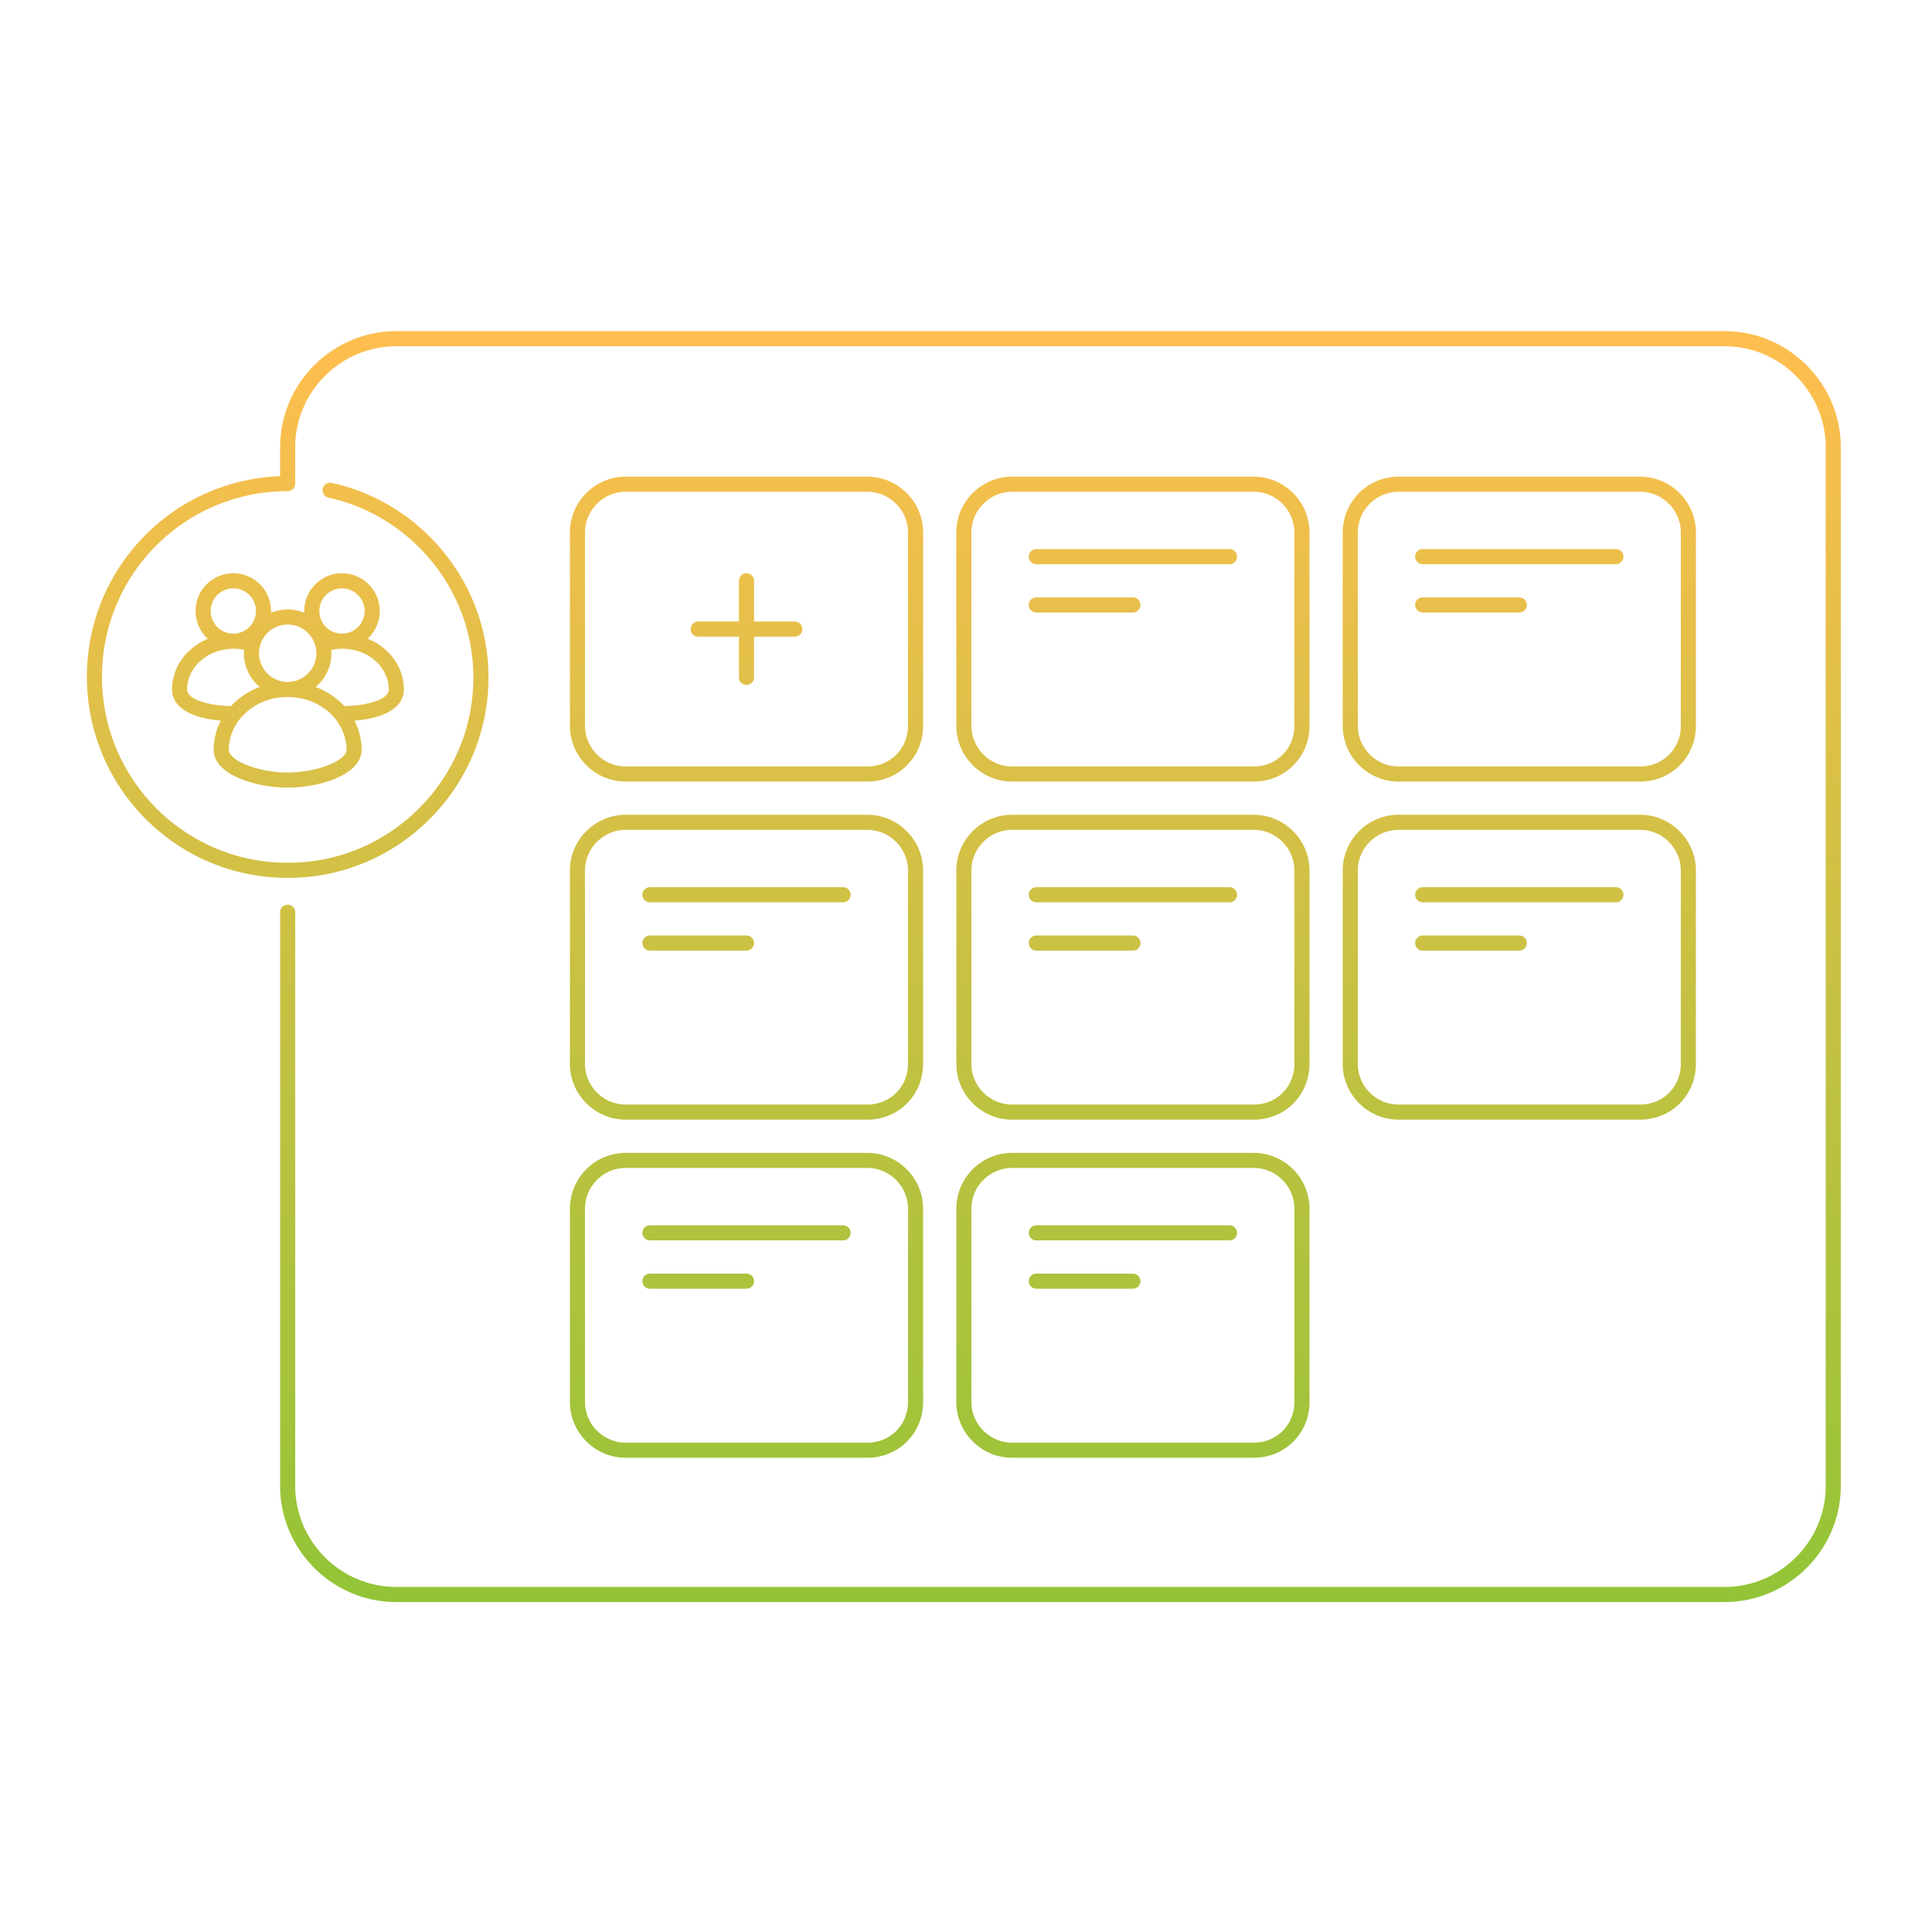 <svg width="320" height="320" viewBox="0 0 320 320" fill="none" xmlns="http://www.w3.org/2000/svg"><path d="M54.906 79.978a1.25 1.25 0 0 0-.523 2.444l.523-2.444ZM79.344 116.7l1.239.173-1.239-.173Zm-30 27.4-.057-1.249-.01.001.067 1.248Zm-1.7-64v1.25c.69 0 1.25-.56 1.25-1.25h-1.25Zm1.25 71a1.25 1.25 0 0 0-2.5 0h2.5Zm-7.545-43.214a1.25 1.25 0 0 0 .79-2.372l-.79 2.372Zm-2.604 11.564a1.25 1.25 0 0 0 0-2.5v2.5Zm17.9-2.5a1.25 1.25 0 0 0 0 2.5v-2.5Zm-3.396-11.436a1.25 1.25 0 1 0 .79 2.372l-.79-2.372Zm71.646-9.314a1.25 1.25 0 0 0-2.5 0h2.5Zm-2.5 16a1.25 1.25 0 1 0 2.5 0h-2.5Zm9.25-6.75a1.25 1.25 0 0 0 0-2.5v2.5Zm-16-2.5a1.25 1.25 0 1 0 0 2.5v-2.5Zm56-12a1.25 1.25 0 1 0 0 2.5v-2.5Zm32 2.5a1.25 1.25 0 0 0 0-2.5v2.5Zm-32 5.5a1.25 1.25 0 1 0 0 2.5v-2.5Zm16 2.5a1.25 1.25 0 0 0 0-2.5v2.5Zm48-10.5a1.25 1.25 0 1 0 0 2.5v-2.5Zm32 2.5a1.25 1.25 0 0 0 0-2.5v2.5Zm-32 5.5a1.25 1.25 0 1 0 0 2.5v-2.5Zm16 2.5a1.25 1.25 0 0 0 0-2.5v2.5Zm-80 45.5a1.25 1.25 0 1 0 0 2.5v-2.5Zm32 2.5a1.25 1.25 0 0 0 0-2.5v2.5Zm-32 5.5a1.25 1.25 0 1 0 0 2.5v-2.5Zm16 2.5a1.25 1.25 0 0 0 0-2.5v2.5Zm48-10.5a1.25 1.25 0 1 0 0 2.5v-2.5Zm32 2.5a1.25 1.25 0 0 0 0-2.5v2.5Zm-32 5.5a1.25 1.25 0 1 0 0 2.5v-2.5Zm16 2.5a1.25 1.25 0 0 0 0-2.5v2.5Zm-80 45.5a1.25 1.25 0 1 0 0 2.5v-2.5Zm32 2.5a1.25 1.25 0 0 0 0-2.5v2.5Zm-32 5.5a1.25 1.25 0 1 0 0 2.5v-2.5Zm16 2.5a1.25 1.25 0 0 0 0-2.5v2.5Zm-80-66.5a1.25 1.25 0 1 0 0 2.5v-2.5Zm32 2.5a1.25 1.25 0 0 0 0-2.5v2.5Zm-32 5.5a1.25 1.25 0 1 0 0 2.5v-2.5Zm16 2.5a1.25 1.25 0 0 0 0-2.5v2.5Zm-16 45.5a1.25 1.25 0 1 0 0 2.5v-2.5Zm32 2.5a1.25 1.25 0 0 0 0-2.5v2.5Zm-32 5.5a1.25 1.25 0 1 0 0 2.5v-2.5Zm16 2.5a1.25 1.25 0 0 0 0-2.5v2.5ZM54.383 82.422c14.79 3.17 26.029 17.586 23.723 34.105l2.477.346c2.495-17.88-9.667-33.465-25.677-36.895l-.523 2.444Zm23.724 34.105c-2.018 14.409-14.227 25.652-28.82 26.324l.115 2.498c15.806-.728 28.998-12.885 31.18-28.476l-2.475-.346Zm-28.83 26.325c-17.677.96-32.383-13.161-32.383-30.752h-2.5c0 19.009 15.895 34.287 35.018 33.248l-.135-2.496ZM16.894 112.1c0-17.01 13.74-30.75 30.75-30.75v-2.5c-18.39 0-33.25 14.86-33.25 33.25h2.5Zm32-32v-6h-2.5v6h2.5Zm0-6c0-9.21 7.54-16.75 16.75-16.75v-2.5c-10.59 0-19.25 8.66-19.25 19.25h2.5Zm16.75-16.75h220.001v-2.5h-220v2.5Zm220.001 0c9.209 0 16.75 7.54 16.75 16.75h2.5c0-10.59-8.66-19.25-19.25-19.25v2.5Zm16.75 16.75v172h2.5v-172h-2.5Zm0 172c0 9.21-7.541 16.75-16.75 16.75v2.5c10.59 0 19.25-8.66 19.25-19.25h-2.5Zm-16.75 16.75h-220v2.5h220v-2.5Zm-220 0c-9.21 0-16.75-7.54-16.75-16.75h-2.5c0 10.59 8.66 19.25 19.25 19.25v-2.5Zm-16.75-16.75v-95h-2.5v95h2.5ZM42.14 105.514a10.666 10.666 0 0 0-3.395-.564v2.5a8.16 8.16 0 0 1 2.604.436l.79-2.372Zm-3.395-.564c-5.553 0-10.25 4.03-10.25 9.25h2.5c0-3.58 3.302-6.75 7.75-6.75v-2.5Zm-10.25 9.25c0 2.356 1.985 3.643 3.83 4.302 1.935.692 4.343.948 6.42.948v-2.5c-1.924 0-4.016-.244-5.58-.802-1.656-.592-2.17-1.304-2.17-1.948h-2.5Zm28.15 5.25c2.076 0 4.484-.256 6.42-.948 1.844-.659 3.83-1.946 3.83-4.302h-2.5c0 .644-.515 1.356-2.17 1.948-1.565.558-3.657.802-5.58.802v2.5Zm10.25-5.25c0-5.22-4.698-9.25-10.25-9.25v2.5c4.447 0 7.75 3.17 7.75 6.75h2.5Zm-10.25-9.25c-1.255 0-2.389.228-3.396.564l.79 2.372a8.16 8.16 0 0 1 2.605-.436v-2.5Zm-4.25 3.25a4.75 4.75 0 0 1-4.75 4.75v2.5a7.25 7.25 0 0 0 7.25-7.25h-2.5Zm-4.75 4.75a4.75 4.75 0 0 1-4.75-4.75h-2.5a7.25 7.25 0 0 0 7.25 7.25v-2.5Zm-4.75-4.75a4.75 4.75 0 0 1 4.75-4.75v-2.5a7.25 7.25 0 0 0-7.25 7.25h2.5Zm4.75-4.75a4.75 4.75 0 0 1 4.75 4.75h2.5a7.25 7.25 0 0 0-7.25-7.25v2.5Zm12.75-2.25a3.75 3.75 0 0 1-3.75 3.75v2.5a6.25 6.25 0 0 0 6.25-6.25h-2.5Zm-3.75 3.75a3.75 3.75 0 0 1-3.75-3.75h-2.5a6.25 6.25 0 0 0 6.25 6.25v-2.5Zm-3.75-3.75a3.75 3.75 0 0 1 3.75-3.75v-2.5a6.25 6.25 0 0 0-6.25 6.25h2.5Zm3.75-3.75a3.75 3.75 0 0 1 3.75 3.75h2.5a6.25 6.25 0 0 0-6.25-6.25v2.5Zm-14.25 3.75a3.75 3.75 0 0 1-3.75 3.75v2.5a6.25 6.25 0 0 0 6.25-6.25h-2.5Zm-3.75 3.75a3.75 3.75 0 0 1-3.75-3.75h-2.5a6.25 6.25 0 0 0 6.25 6.25v-2.5Zm-3.75-3.75a3.75 3.75 0 0 1 3.75-3.75v-2.5a6.25 6.25 0 0 0-6.25 6.25h2.5Zm3.75-3.75a3.75 3.75 0 0 1 3.75 3.75h2.5a6.25 6.25 0 0 0-6.25-6.25v2.5Zm-3.25 26.75c0 1.202.607 2.195 1.404 2.953.791.753 1.85 1.356 2.995 1.828 2.294.945 5.209 1.469 7.85 1.469v-2.5c-2.358 0-4.943-.476-6.898-1.281-.98-.403-1.735-.862-2.224-1.328-.485-.461-.627-.843-.627-1.141h-2.5Zm12.25 6.25c2.641 0 5.556-.524 7.85-1.469 1.146-.472 2.204-1.075 2.995-1.828.797-.758 1.404-1.751 1.404-2.953h-2.5c0 .298-.142.68-.627 1.141-.49.466-1.244.925-2.223 1.328-1.956.805-4.541 1.281-6.9 1.281v2.5Zm12.25-6.25c0-6.296-5.571-11.25-12.25-11.25v2.5c5.52 0 9.75 4.046 9.75 8.75h2.5Zm-12.25-11.25c-6.68 0-12.25 4.954-12.25 11.25h2.5c0-4.704 4.229-8.75 9.75-8.75v-2.5Zm96 14h-40v2.5h40v-2.5Zm-40 0c-3.71 0-6.75-3.04-6.75-6.75h-2.5c0 5.09 4.16 9.25 9.25 9.25v-2.5Zm-6.75-6.75v-32h-2.5v32h2.5Zm0-32c0-3.71 3.04-6.75 6.75-6.75v-2.5c-5.09 0-9.25 4.16-9.25 9.25h2.5Zm6.75-6.75h40v-2.5h-40v2.5Zm40 0c3.709 0 6.75 3.04 6.75 6.75h2.5c0-5.09-4.16-9.25-9.25-9.25v2.5Zm6.75 6.75v32h2.5v-32h-2.5Zm0 32c0 3.81-2.941 6.75-6.75 6.75v2.5c5.19 0 9.25-4.06 9.25-9.25h-2.5Zm57.25 6.75h-40v2.5h40v-2.5Zm-40 0c-3.71 0-6.75-3.04-6.75-6.75h-2.5c0 5.09 4.159 9.25 9.25 9.25v-2.5Zm-6.75-6.75v-32h-2.5v32h2.5Zm0-32c0-3.71 3.04-6.75 6.75-6.75v-2.5c-5.091 0-9.25 4.16-9.25 9.25h2.5Zm6.75-6.75h40v-2.5h-40v2.5Zm40 0c3.709 0 6.75 3.04 6.75 6.75h2.5c0-5.09-4.16-9.25-9.25-9.25v2.5Zm6.75 6.75v32h2.5v-32h-2.5Zm0 32c0 3.81-2.941 6.75-6.75 6.75v2.5c5.19 0 9.25-4.06 9.25-9.25h-2.5Zm57.25 6.75h-40v2.5h40v-2.5Zm-40 0c-3.71 0-6.75-3.04-6.75-6.75h-2.5c0 5.09 4.159 9.25 9.25 9.25v-2.5Zm-6.75-6.75v-32h-2.5v32h2.5Zm0-32c0-3.71 3.04-6.75 6.75-6.75v-2.5c-5.091 0-9.25 4.16-9.25 9.25h2.5Zm6.75-6.75h40v-2.5h-40v2.5Zm40 0c3.709 0 6.75 3.04 6.75 6.75h2.5c0-5.09-4.16-9.25-9.25-9.25v2.5Zm6.75 6.75v32h2.5v-32h-2.5Zm0 32c0 3.81-2.941 6.75-6.75 6.75v2.5c5.19 0 9.25-4.06 9.25-9.25h-2.5Zm-134.75 62.75h-40v2.5h40v-2.5Zm-40 0c-3.71 0-6.75-3.04-6.75-6.75h-2.5c0 5.09 4.16 9.25 9.25 9.25v-2.5Zm-6.75-6.75v-32h-2.5v32h2.5Zm0-32c0-3.71 3.04-6.75 6.75-6.75v-2.5c-5.09 0-9.25 4.16-9.25 9.25h2.5Zm6.75-6.75h40v-2.5h-40v2.5Zm40 0c3.709 0 6.75 3.04 6.75 6.75h2.5c0-5.09-4.16-9.25-9.25-9.25v2.5Zm6.75 6.75v32h2.5v-32h-2.5Zm0 32c0 3.81-2.941 6.75-6.75 6.75v2.5c5.19 0 9.25-4.06 9.25-9.25h-2.5Zm57.25 6.75h-40v2.5h40v-2.5Zm-40 0c-3.71 0-6.75-3.04-6.75-6.75h-2.5c0 5.09 4.159 9.25 9.25 9.25v-2.5Zm-6.75-6.75v-32h-2.5v32h2.5Zm0-32c0-3.71 3.04-6.75 6.75-6.75v-2.5c-5.091 0-9.25 4.16-9.25 9.25h2.5Zm6.75-6.75h40v-2.5h-40v2.5Zm40 0c3.709 0 6.75 3.04 6.75 6.75h2.5c0-5.09-4.16-9.25-9.25-9.25v2.5Zm6.75 6.75v32h2.5v-32h-2.5Zm0 32c0 3.81-2.941 6.75-6.75 6.75v2.5c5.19 0 9.25-4.06 9.25-9.25h-2.5Zm57.25 6.75h-40v2.5h40v-2.5Zm-40 0c-3.71 0-6.75-3.04-6.75-6.75h-2.5c0 5.09 4.159 9.25 9.25 9.25v-2.5Zm-6.75-6.75v-32h-2.5v32h2.5Zm0-32c0-3.71 3.04-6.75 6.75-6.75v-2.5c-5.091 0-9.25 4.16-9.25 9.25h2.5Zm6.75-6.75h40v-2.5h-40v2.5Zm40 0c3.709 0 6.75 3.04 6.75 6.75h2.5c0-5.09-4.16-9.25-9.25-9.25v2.5Zm6.75 6.75v32h2.5v-32h-2.5Zm0 32c0 3.81-2.941 6.75-6.75 6.75v2.5c5.19 0 9.25-4.06 9.25-9.25h-2.5Zm-134.75 62.75h-40v2.5h40v-2.5Zm-40 0c-3.71 0-6.75-3.04-6.75-6.75h-2.5c0 5.09 4.16 9.25 9.25 9.25v-2.5Zm-6.75-6.75v-32h-2.5v32h2.5Zm0-32c0-3.71 3.04-6.75 6.75-6.75v-2.5c-5.09 0-9.25 4.16-9.25 9.25h2.5Zm6.75-6.75h40v-2.5h-40v2.5Zm40 0c3.709 0 6.75 3.04 6.75 6.75h2.5c0-5.09-4.16-9.25-9.25-9.25v2.5Zm6.75 6.75v32h2.5v-32h-2.5Zm0 32c0 3.81-2.941 6.75-6.75 6.75v2.5c5.19 0 9.25-4.06 9.25-9.25h-2.5Zm57.25 6.75h-40v2.5h40v-2.5Zm-40 0c-3.71 0-6.75-3.04-6.75-6.75h-2.5c0 5.09 4.159 9.25 9.25 9.25v-2.5Zm-6.75-6.75v-32h-2.5v32h2.5Zm0-32c0-3.71 3.04-6.75 6.75-6.75v-2.5c-5.091 0-9.25 4.16-9.25 9.25h2.5Zm6.75-6.75h40v-2.5h-40v2.5Zm40 0c3.709 0 6.75 3.04 6.75 6.75h2.5c0-5.09-4.16-9.25-9.25-9.25v2.5Zm6.75 6.75v32h2.5v-32h-2.5Zm0 32c0 3.81-2.941 6.75-6.75 6.75v2.5c5.19 0 9.25-4.06 9.25-9.25h-2.5Zm-92-136v16h2.5v-16h-2.5Zm9.25 6.75h-16v2.5h16v-2.5Zm40-9.5h32v-2.5h-32v2.5Zm0 8h16v-2.5h-16v2.5Zm64-8h32v-2.5h-32v2.5Zm0 8h16v-2.5h-16v2.5Zm-64 48h32v-2.5h-32v2.5Zm0 8h16v-2.5h-16v2.5Zm64-8h32v-2.5h-32v2.5Zm0 8h16v-2.5h-16v2.5Zm-64 48h32v-2.5h-32v2.5Zm0 8h16v-2.5h-16v2.5Zm-64-64h32v-2.5h-32v2.5Zm0 8h16v-2.5h-16v2.5Zm0 48h32v-2.5h-32v2.5Zm0 8h16v-2.5h-16v2.5Z" fill="url(#a)"/><defs><linearGradient id="a" x1="159.645" y1="56.1" x2="159.645" y2="264.1" gradientUnits="userSpaceOnUse"><stop stop-color="#FFBE4F"/><stop offset="1" stop-color="#93C437"/></linearGradient></defs></svg>